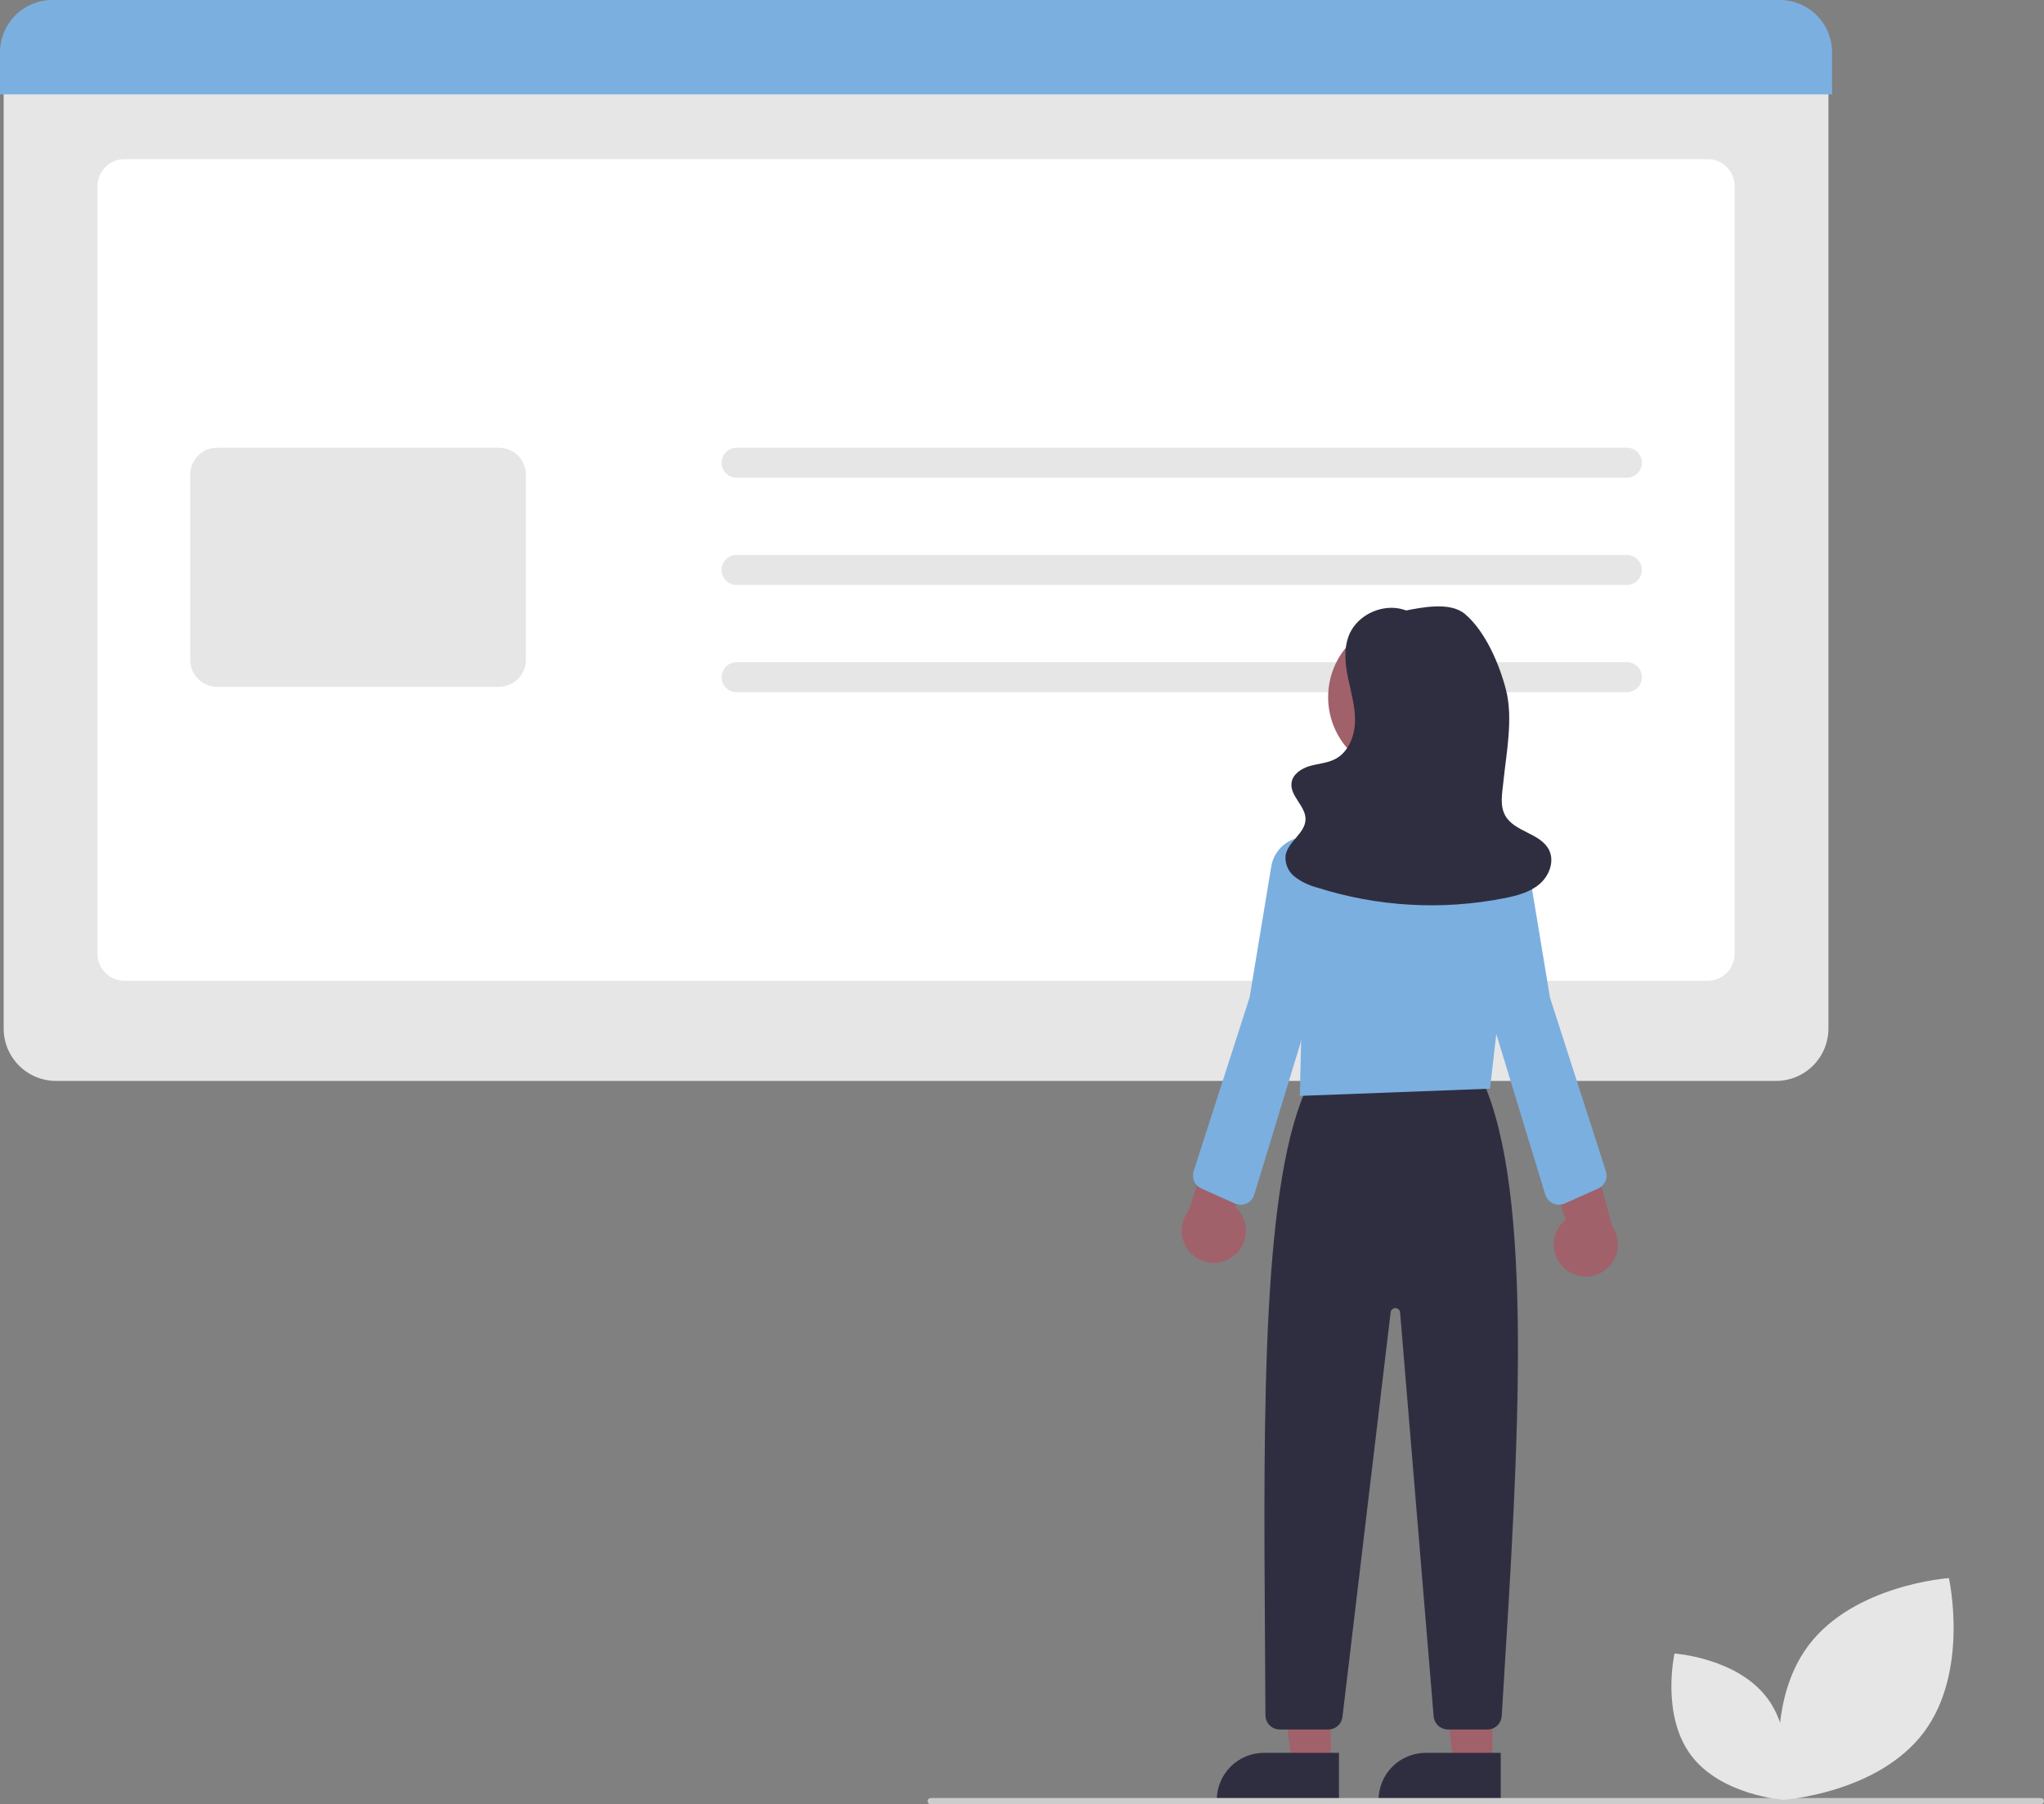<svg width="188" height="166" viewBox="0 0 188 166" fill="none" xmlns="http://www.w3.org/2000/svg">
<rect x="0" y="0" width="188" height="166" fill="#808080" stroke="none"/>
<g clip-path="url(#clip0_197_145)">
<path d="M163.359 99.444H5.15C3.874 99.442 2.651 98.935 1.748 98.032C0.846 97.13 0.338 95.907 0.337 94.631V5.426H168.173V94.631C168.171 95.907 167.664 97.13 166.761 98.032C165.859 98.935 164.636 99.442 163.359 99.444Z" fill="#E6E6E6"/>
<path d="M157.063 90.232H11.446C10.789 90.231 10.159 89.969 9.694 89.504C9.229 89.04 8.968 88.409 8.967 87.752V17.119C8.968 16.462 9.229 15.832 9.694 15.367C10.159 14.902 10.789 14.64 11.446 14.64H157.063C157.721 14.64 158.351 14.902 158.816 15.367C159.281 15.832 159.542 16.462 159.543 17.119V87.752C159.542 88.409 159.281 89.04 158.816 89.504C158.351 89.969 157.721 90.231 157.063 90.232Z" fill="white"/>
<path d="M168.509 8.678H0V4.813C0.001 3.537 0.509 2.314 1.411 1.411C2.314 0.509 3.537 0.001 4.813 0H163.696C164.972 0.001 166.196 0.509 167.098 1.411C168 2.314 168.508 3.537 168.509 4.813V8.678Z" fill="#7BAFDF"/>
<path d="M45.89 63.187H19.973C19.315 63.187 18.685 62.925 18.22 62.46C17.755 61.995 17.494 61.365 17.493 60.708V43.67C17.494 43.013 17.755 42.382 18.22 41.917C18.685 41.453 19.315 41.191 19.973 41.19H45.89C46.548 41.191 47.178 41.453 47.643 41.917C48.108 42.382 48.369 43.013 48.37 43.67V60.708C48.369 61.365 48.108 61.995 47.643 62.46C47.178 62.925 46.548 63.187 45.89 63.187Z" fill="#E6E6E6"/>
<path d="M149.637 43.949H67.748C67.382 43.949 67.032 43.803 66.773 43.545C66.514 43.286 66.369 42.935 66.369 42.57C66.369 42.204 66.514 41.853 66.773 41.594C67.032 41.336 67.382 41.19 67.748 41.19H149.637C150.003 41.19 150.354 41.336 150.612 41.594C150.871 41.853 151.016 42.204 151.016 42.57C151.016 42.935 150.871 43.286 150.612 43.545C150.354 43.803 150.003 43.949 149.637 43.949Z" fill="#E6E6E6"/>
<path d="M149.637 53.814H67.748C67.382 53.814 67.032 53.669 66.773 53.41C66.514 53.151 66.369 52.8 66.369 52.435C66.369 52.069 66.514 51.718 66.773 51.46C67.032 51.201 67.382 51.056 67.748 51.056H149.637C150.003 51.056 150.354 51.201 150.612 51.46C150.871 51.718 151.016 52.069 151.016 52.435C151.016 52.8 150.871 53.151 150.612 53.41C150.354 53.669 150.003 53.814 149.637 53.814Z" fill="#E6E6E6"/>
<path d="M149.637 63.68H67.748C67.382 63.68 67.032 63.535 66.773 63.276C66.514 63.018 66.369 62.667 66.369 62.301C66.369 61.935 66.514 61.584 66.773 61.326C67.032 61.067 67.382 60.922 67.748 60.922H149.637C150.003 60.922 150.354 61.067 150.612 61.326C150.871 61.584 151.016 61.935 151.016 62.301C151.016 62.667 150.871 63.018 150.612 63.276C150.354 63.535 150.003 63.68 149.637 63.68Z" fill="#E6E6E6"/>
<path d="M122.389 162.282H118.813L117.111 148.487H122.39L122.389 162.282Z" fill="#A0616A"/>
<path d="M116.258 161.26H123.155V165.602H111.915C111.915 165.032 112.027 164.467 112.246 163.941C112.464 163.414 112.784 162.935 113.187 162.532C113.59 162.128 114.069 161.809 114.596 161.59C115.123 161.372 115.687 161.26 116.258 161.26Z" fill="#2F2E41"/>
<path d="M137.266 162.282H133.69L131.988 148.487H137.267L137.266 162.282Z" fill="#A0616A"/>
<path d="M131.136 161.26H138.033V165.602H126.793C126.793 165.032 126.905 164.467 127.124 163.941C127.342 163.414 127.662 162.935 128.065 162.532C128.468 162.128 128.947 161.809 129.474 161.59C130.001 161.372 130.565 161.26 131.136 161.26Z" fill="#2F2E41"/>
<path d="M136.81 159.111H133.17C132.841 159.109 132.525 158.985 132.283 158.762C132.041 158.539 131.891 158.234 131.862 157.907L128.777 120.743C128.768 120.635 128.719 120.535 128.64 120.46C128.561 120.386 128.457 120.344 128.348 120.342C128.24 120.34 128.135 120.379 128.053 120.45C127.971 120.521 127.919 120.62 127.906 120.728L123.475 157.954C123.437 158.273 123.283 158.566 123.043 158.78C122.803 158.993 122.493 159.111 122.172 159.111H117.701C117.355 159.11 117.022 158.973 116.776 158.728C116.531 158.484 116.392 158.152 116.389 157.805C116.379 155.467 116.363 153.112 116.348 150.756C116.206 129.776 116.059 108.081 120.44 99.582L120.48 99.505L136.289 99.234L136.328 99.321C141.111 109.773 139.66 133.123 138.256 155.704L138.121 157.88C138.099 158.213 137.952 158.526 137.709 158.754C137.466 158.983 137.144 159.111 136.81 159.111Z" fill="#2F2E41"/>
<path d="M129.322 71.301C133.279 71.301 136.487 68.093 136.487 64.136C136.487 60.179 133.279 56.972 129.322 56.972C125.365 56.972 122.157 60.179 122.157 64.136C122.157 68.093 125.365 71.301 129.322 71.301Z" fill="#A0616A"/>
<path d="M119.554 100.822L119.751 92.607L118.33 86.198C117.971 84.611 117.992 82.961 118.391 81.384C118.79 79.806 119.556 78.346 120.627 77.12C121.669 75.901 122.984 74.946 124.465 74.332C125.947 73.717 127.552 73.462 129.151 73.586C129.254 73.594 129.358 73.603 129.461 73.612C130.827 73.735 132.155 74.132 133.364 74.779C134.573 75.426 135.64 76.309 136.501 77.377C137.379 78.451 138.033 79.691 138.422 81.023C138.811 82.355 138.928 83.751 138.766 85.129L137.046 100.157L119.554 100.822Z" fill="#7BAFDF"/>
<path d="M113.467 115.544C113.805 115.28 114.081 114.945 114.276 114.563C114.47 114.181 114.579 113.761 114.593 113.332C114.608 112.904 114.529 112.477 114.36 112.082C114.192 111.688 113.94 111.335 113.621 111.049L117.655 101.437L112.331 102.436L109.316 111.411C108.871 111.979 108.649 112.691 108.693 113.411C108.737 114.132 109.044 114.812 109.556 115.321C110.067 115.83 110.748 116.135 111.469 116.176C112.19 116.217 112.901 115.992 113.467 115.544Z" fill="#A0616A"/>
<path d="M143.906 116.697C143.583 116.414 143.327 116.064 143.154 115.672C142.982 115.279 142.897 114.853 142.907 114.425C142.917 113.996 143.02 113.575 143.21 113.19C143.401 112.806 143.673 112.468 144.008 112.2L140.527 102.374L145.786 103.675L148.285 112.807C148.697 113.399 148.878 114.122 148.793 114.839C148.708 115.556 148.363 116.217 147.823 116.697C147.283 117.176 146.586 117.441 145.864 117.441C145.142 117.441 144.445 117.176 143.906 116.697Z" fill="#A0616A"/>
<path d="M114.108 110.834C113.923 110.834 113.74 110.795 113.571 110.72L110.502 109.345C110.207 109.213 109.971 108.977 109.839 108.682C109.707 108.386 109.69 108.053 109.789 107.745L114.937 91.754L116.927 79.706C116.997 79.278 117.154 78.868 117.386 78.502C117.618 78.135 117.921 77.819 118.278 77.573C118.635 77.326 119.038 77.153 119.463 77.065C119.888 76.977 120.326 76.976 120.751 77.061C121.177 77.145 121.581 77.315 121.94 77.559C122.298 77.803 122.604 78.117 122.839 78.482C123.074 78.847 123.233 79.255 123.307 79.683C123.381 80.11 123.368 80.548 123.269 80.971L120.245 93.891L115.363 109.905C115.282 110.174 115.115 110.409 114.889 110.577C114.663 110.744 114.389 110.835 114.108 110.834Z" fill="#7BAFDF"/>
<path d="M143.385 110.834C143.104 110.835 142.83 110.744 142.604 110.577C142.378 110.409 142.211 110.174 142.129 109.905L137.25 93.9L134.224 80.971C134.125 80.548 134.112 80.11 134.186 79.683C134.26 79.255 134.419 78.847 134.654 78.482C134.889 78.117 135.194 77.803 135.553 77.559C135.912 77.315 136.316 77.145 136.741 77.061C137.167 76.976 137.605 76.977 138.03 77.065C138.455 77.153 138.858 77.326 139.215 77.573C139.571 77.819 139.875 78.135 140.107 78.502C140.339 78.868 140.495 79.278 140.566 79.706L142.561 91.775L147.704 107.745C147.803 108.053 147.785 108.386 147.654 108.682C147.522 108.977 147.286 109.213 146.991 109.345L143.922 110.72C143.753 110.795 143.57 110.834 143.385 110.834Z" fill="#7BAFDF"/>
<path d="M129.469 56.217C127.478 55.354 124.876 56.428 124.073 58.443C123.573 59.698 123.725 61.113 124.001 62.435C124.277 63.757 124.67 65.076 124.628 66.426C124.585 67.776 124.004 69.209 122.806 69.833C122.091 70.206 121.254 70.248 120.478 70.47C119.703 70.693 118.902 71.213 118.79 72.012C118.621 73.221 120.088 74.142 120.078 75.363C120.068 76.656 118.451 77.424 118.242 78.701C118.206 79.074 118.265 79.451 118.415 79.796C118.564 80.14 118.799 80.441 119.096 80.67C119.696 81.121 120.378 81.451 121.104 81.642C126.69 83.427 132.638 83.766 138.39 82.627C139.533 82.399 140.71 82.091 141.598 81.336C142.486 80.581 142.994 79.26 142.483 78.212C141.718 76.641 139.288 76.552 138.441 75.023C137.933 74.106 138.167 72.981 138.274 71.938C138.55 69.246 139.187 66.1 138.519 63.477C137.914 61.108 136.602 58.045 134.726 56.476C133.38 55.35 130.811 55.863 129.091 56.211L129.469 56.217Z" fill="#2F2E41"/>
<path d="M187.709 166H85.608C85.531 166 85.457 165.97 85.402 165.915C85.347 165.86 85.316 165.786 85.316 165.709C85.316 165.631 85.347 165.557 85.402 165.502C85.457 165.448 85.531 165.417 85.608 165.417H187.709C187.786 165.417 187.86 165.448 187.915 165.502C187.97 165.557 188 165.631 188 165.709C188 165.786 187.97 165.86 187.915 165.915C187.86 165.97 187.786 166 187.709 166Z" fill="#CCCCCC"/>
<path d="M176.958 159.357C172.751 164.99 164.019 165.583 164.019 165.583C164.019 165.583 162.108 157.043 166.314 151.41C170.521 145.777 179.252 145.184 179.252 145.184C179.252 145.184 181.164 153.724 176.958 159.357Z" fill="#E6E6E6"/>
<path d="M155.529 161.475C158.304 165.192 164.066 165.583 164.066 165.583C164.066 165.583 165.328 159.948 162.552 156.231C159.776 152.513 154.015 152.122 154.015 152.122C154.015 152.122 152.753 157.758 155.529 161.475Z" fill="#E6E6E6"/>
</g>
<defs>
<clipPath id="clip0_197_145">
<rect width="188" height="166" fill="white"/>
</clipPath>
</defs>
</svg>
